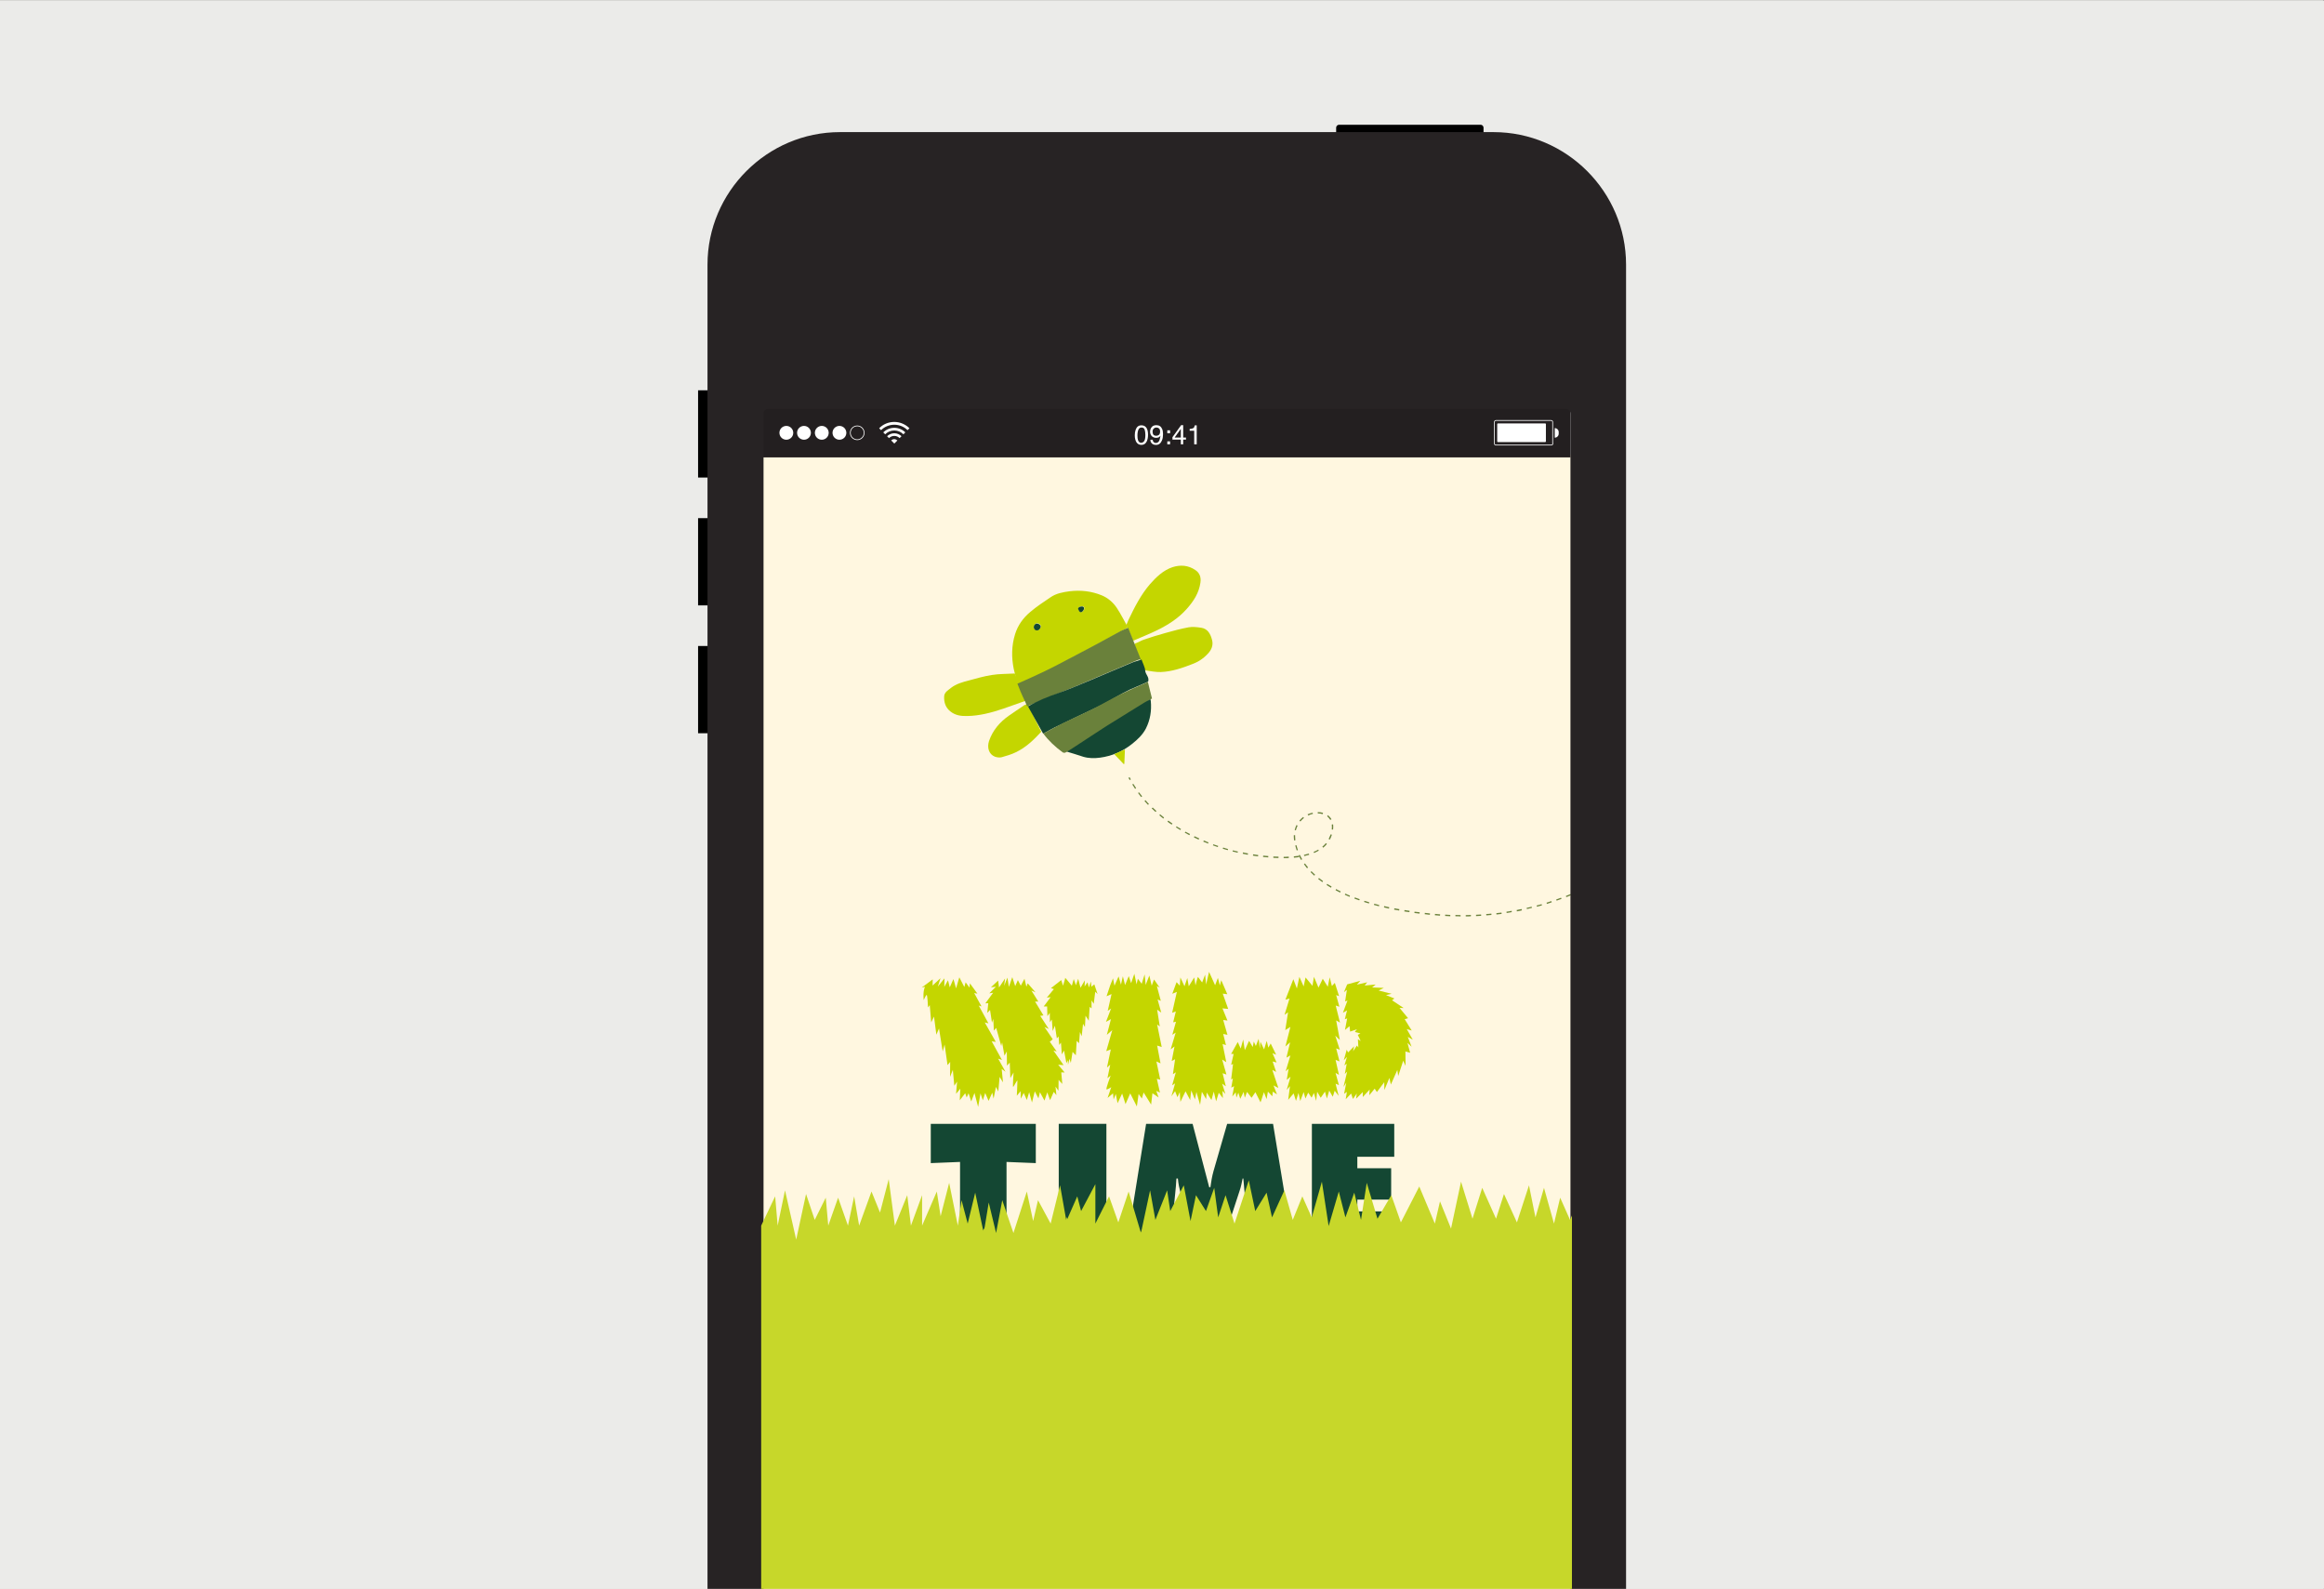 <?xml version="1.0" encoding="utf-8"?>
<!-- Generator: Adobe Illustrator 18.1.0, SVG Export Plug-In . SVG Version: 6.00 Build 0)  -->
<svg version="1.1" id="Layer_1" xmlns="http://www.w3.org/2000/svg" xmlns:xlink="http://www.w3.org/1999/xlink" x="0px" y="0px"
	 viewBox="0 0 1580 1080" enable-background="new 0 0 1580 1080" xml:space="preserve">
<rect x="0" y="0" width="1580" height="1080" fill="#333333" stroke="none"/>
<rect x="-0.5" y="0.2" fill="#EBEBE9" width="1580" height="1080"/>
<rect y="0.2" fill="#EBEBE9" width="1580" height="1080"/>
<rect x="516.3" y="309" fill="#FFF7E0" width="554.8" height="771.2"/>
<g>
	<g>
		<path fill-rule="evenodd" clip-rule="evenodd" fill="#C4D600" d="M770.1,435.4c-0.4-1.5-4.3-10.7-4.3-10.7s0.5-1.2,1.4-3.3
			c4.1-8.6,8.4-17.1,14.6-24.3c4.3-4.9,9.1-9.5,15.4-11.6c5.4-1.7,10.7-1.3,15.5,2c3,2,4,5,3.4,8.7c-1,6.9-4.6,12.4-9.1,17.5
			c-5.9,6.7-13.1,11.2-21,15c-4.7,2.3-9.6,4.2-14.4,6.3C771.1,435.4,770.4,435.4,770.1,435.4z"/>
		<path fill-rule="evenodd" clip-rule="evenodd" fill="#C4D600" d="M810.6,451.4c-6.9,2.7-13.9,5.1-21.4,5.4
			c-3.4,0.1-6.9-0.6-10.3-1.1c-0.6-0.1-1.4-1-1.7-1.7c-1.9-4.9-3.6-9.9-5.6-14.8c-0.5-1.3-0.4-1.7,0.9-2.1c1.7-0.6,3.3-1.7,5.1-2.3
			c4.8-1.6,9.7-3.2,14.6-4.5c5.3-1.5,10.5-2.9,15.9-3.9c2.8-0.5,5.8-0.1,8.6,0.3c4.5,0.7,6.3,4.4,7.3,8.2c1,3.6-0.3,6.8-2.8,9.4
			C818.3,447.5,814.7,449.9,810.6,451.4z"/>
		<path fill-rule="evenodd" clip-rule="evenodd" fill="#C4D600" d="M698,476.1c-5.4,1.9-10.6,3.8-15.9,5.6c-8,2.7-16.2,4.9-24.7,5
			c-3.9,0.1-7.8-0.4-11.1-3c-3.4-2.6-4.6-6.2-4.4-10.3c0.1-2.9,2.7-4.2,4.6-5.8c3.6-2.8,8-4,12.3-5.1c5.2-1.4,10.3-2.9,15.6-3.7
			c4.7-0.8,10.7-0.7,15.5-1c2.1,5,5.6,12.1,7.5,17C697.8,475.4,697.9,475.9,698,476.1z"/>
		<path fill-rule="evenodd" clip-rule="evenodd" fill="#C4D600" d="M698.7,478.5c3.2,6.5,6.2,12.8,9.2,18.9
			c-5,5.4-10.3,10.6-17.2,13.9c-3.1,1.5-6.4,2.5-9.7,3.4c-1.5,0.4-3.3,0.1-4.7-0.4c-3.9-1.6-5.4-6-3.9-10.6
			c2.5-7.3,7.3-12.9,13.6-17.3c3.4-2.3,6.8-4.7,10.3-7C697,478.9,698,478.8,698.7,478.5z"/>
		<path fill-rule="evenodd" clip-rule="evenodd" fill="#C4D600" d="M766.9,426.5c-7.4,4.1-14.5,8.1-21.7,12
			c-4.9,2.7-9.9,5.2-14.9,7.8c-6.8,3.6-13.5,7.4-20.4,10.8c-5.8,2.8-11.8,5.3-18.1,8c-0.9-3.8-1.9-7.1-2.6-10.4
			c-1.6-7.9-1.5-15.8,0.9-23.6c1.9-6.1,5.5-11.1,10.3-15.1c4.3-3.7,9.1-6.8,13.8-10c3.9-2.7,8.5-3.5,13-4.1
			c7.5-0.9,14.9-0.1,21.9,2.8c4.1,1.7,7.6,4.7,10.1,8.4c2.8,4.2,5.1,8.9,7.6,13.3C766.9,426.3,766.9,426.5,766.9,426.5z M703.1,427
			c0.6,1.3,1.7,1.7,3,1.1c1-0.4,1.8-2.1,1.4-3c-0.5-1.1-2-1.7-3.1-1.3C703.3,424.4,702.6,425.9,703.1,427z M733.5,414.6
			c0.4,1.3,1.4,1.8,2.4,1.1c0.7-0.5,1.5-1.8,1.3-2.5c-0.3-1.3-1.7-1.2-2.8-0.8C733.5,412.8,732.7,413.4,733.5,414.6z"/>
		<path fill-rule="evenodd" clip-rule="evenodd" fill="#6A813B" d="M696.9,476.8c-1.1-2.2-2.1-4.5-3.1-6.8c-0.7-1.7-1.3-3.4-2.1-5.3
			c3.8-1.7,7.6-3.3,11.2-5c4.8-2.2,9.6-4.5,14.3-6.9c9.5-4.9,19-10,28.5-15c5.3-2.9,10.6-5.8,15.9-8.7c1.7-0.9,3.5-1.6,5.4-2.4
			c2.9,7.3,5.7,14.2,8.5,21.3c-1.3,0.4-2.5,0.8-3.7,1.3c-8.6,3.7-17.3,7.4-25.9,11c-7.2,3-14.3,6.2-21.6,9.1
			c-3.7,1.5-25.4,10.2-25.9,10.8C698.2,480.1,697.4,477.8,696.9,476.8z"/>
		<path fill-rule="evenodd" clip-rule="evenodd" fill="#144733" d="M709.2,498.7c-3.6-6.4-7-12.5-10.3-18.5c6.7-4,13.7-6.7,20.9-9.2
			c7.5-2.6,14.8-5.9,22.2-8.9c9.1-3.8,18.2-7.8,27.4-11.6c2.1-0.9,4.4-1.4,6.7-2.2c0.9,2.7,2.3,5.1,2.5,7.6c0.2,2.7,2.9,4.2,2,7.4
			c-2.5,1.1-5.4,2.5-8.4,3.7c-5.9,2.3-11.3,5.5-16.7,8.7c-4.6,2.7-9.5,4.9-14.3,7.2c-7.1,3.4-14.2,6.7-21.3,10.2
			C716.3,494.7,713,496.6,709.2,498.7z"/>
		<path fill-rule="evenodd" clip-rule="evenodd" fill="#144733" d="M724.3,510.6c6.7-4.6,12.8-9.1,19.2-13.3
			c6-3.9,12.2-7.4,18.3-11.1c4.7-2.8,9.2-5.9,13.9-8.6c1.4-0.9,2.8-2.4,4.9-1.6c0.2,0.1,0.8-0.9,1.4-1.5c0.1,0.7,0.3,1.4,0.4,2.1
			c0.6,6.5-0.4,12.7-3.3,18.5c-2.2,4.3-5.7,7.6-9.5,10.6c-6.4,5.1-13.6,8.2-21.7,9.3c-3.8,0.5-7.7,0.5-11.4-0.6
			C732.6,513.1,728.6,511.9,724.3,510.6z"/>
		<path fill-rule="evenodd" clip-rule="evenodd" fill="#C4D600" d="M764.8,509.4c-0.2,3.4-0.3,6.6-0.4,9.8c-0.1,0.1-0.3,0.1-0.4,0.2
			c-2.1-2.2-4.2-4.4-6.5-6.8C759.9,511.6,762.2,510.5,764.8,509.4z"/>
		<path fill-rule="evenodd" clip-rule="evenodd" fill="#144733" d="M703,427.1c-0.5-1.2,0.1-2.6,1.3-3.1c1-0.4,2.5,0.2,3.1,1.3
			c0.4,0.9-0.4,2.5-1.4,3C704.6,428.8,703.5,428.4,703,427.1z"/>
		<path fill-rule="evenodd" clip-rule="evenodd" fill="#144733" d="M733.3,414.6c-0.8-1.1,0-1.8,0.9-2.1c1.1-0.4,2.5-0.5,2.8,0.8
			c0.2,0.7-0.6,2-1.3,2.5C734.7,416.5,733.7,416,733.3,414.6z"/>
		<path fill-rule="evenodd" clip-rule="evenodd" fill="#6A813B" d="M780.4,463.5c0.9,3.8,1.9,7.5,2.8,11.3c-1.7,0.9-3.5,1.7-5.1,2.7
			c-3.8,2.3-7.5,4.6-11.3,7c-4.9,3-9.8,6-14.7,9.1c-7,4.5-13.9,9.1-20.8,13.6c-2.3,1.5-4.6,3-6.9,4.3c-0.5,0.3-1.4,0.2-1.9-0.1
			c-5.1-3.7-9.7-8-13.2-12.8c4.4-2.3,8.8-4.8,13.2-7c7-3.4,14.2-6.6,21.2-10.1c6.2-3.1,12.2-6.7,18.4-9.7c5.3-2.6,10.7-4.9,16.1-7.3
			C778.8,464.2,779.4,463.9,780.4,463.5z"/>
		<g>
			<path fill="#6A813B" d="M768,530.2c-0.3-0.5-0.6-1-0.8-1.5l0.8-0.4c0.3,0.5,0.5,1,0.8,1.5L768,530.2z"/>
		</g>
		<path fill="#6A813B" d="M904.4,557.3l0.8-0.4c-0.6-1.1-1.4-2-2.4-2.8l-0.5,0.7C903.1,555.5,903.8,556.4,904.4,557.3z"/>
		<path fill="#6A813B" d="M892.6,553.2l-0.2-0.8c-1.2,0.3-2.3,0.6-3.4,1.1l0.4,0.8C890.4,553.8,891.5,553.4,892.6,553.2z"/>
		<path fill="#6A813B" d="M896.6,578.2l-0.4-0.7c-0.9,0.6-2,1.1-3.1,1.5l0.3,0.8C894.5,579.3,895.6,578.8,896.6,578.2z"/>
		<path fill="#6A813B" d="M899.5,552.5c-1.1-0.3-2.3-0.5-3.6-0.5l0,0.9c1.2,0,2.3,0.2,3.3,0.5L899.5,552.5z"/>
		<path fill="#6A813B" d="M858.7,582.5c1.2,0.1,2.3,0.2,3.5,0.3l0.1-0.9c-1.2-0.1-2.3-0.2-3.5-0.3L858.7,582.5z"/>
		<path fill="#6A813B" d="M874.1,582.4c-0.5,0-0.9,0-1.4,0l0,0.9c0.5,0,1,0,1.4,0c0.7,0,1.4,0,2.1-0.1l0-0.9
			C875.5,582.3,874.8,582.3,874.1,582.4z"/>
		<path fill="#6A813B" d="M865.7,583.1c1.2,0.1,2.3,0.1,3.5,0.1l0-0.9c-1.2,0-2.3-0.1-3.5-0.1L865.7,583.1z"/>
		<path fill="#6A813B" d="M882.9,581.4c0.5,1,1,2.1,1.6,3.1l0.8-0.4c-0.6-1-1.1-2-1.6-3L882.9,581.4z"/>
		<path fill="#6A813B" d="M851.8,581.6c1.2,0.2,2.3,0.3,3.5,0.5l0.1-0.9c-1.1-0.2-2.3-0.3-3.4-0.5L851.8,581.6z"/>
		<path fill="#6A813B" d="M886.5,587.4c0.7,0.9,1.4,1.9,2.1,2.8l0.7-0.6c-0.7-0.9-1.5-1.8-2.1-2.7L886.5,587.4z"/>
		<path fill="#6A813B" d="M879.6,582.1l0.1,0.9c1.2-0.1,2.4-0.2,3.5-0.4l-0.1-0.9C882,581.8,880.8,582,879.6,582.1z"/>
		<path fill="#6A813B" d="M880.7,571.1c-0.1-0.9-0.2-1.8-0.2-2.7c0-0.3,0-0.5,0-0.7l-0.9,0c0,0.3,0,0.5,0,0.8c0,0.9,0.1,1.8,0.2,2.8
			L880.7,571.1z"/>
		<path fill="#6A813B" d="M882.2,561.2l-0.8-0.4c-0.5,1.1-0.9,2.2-1.2,3.4l0.8,0.2C881.3,563.3,881.7,562.2,882.2,561.2z"/>
		<path fill="#6A813B" d="M880.6,574.7c0.3,1.1,0.6,2.3,1,3.4l0.8-0.3c-0.4-1.1-0.7-2.2-1-3.3L880.6,574.7z"/>
		<path fill="#6A813B" d="M886.5,556l-0.5-0.7c-1,0.7-1.8,1.6-2.6,2.5l0.7,0.6C884.8,557.5,885.6,556.7,886.5,556z"/>
		<path fill="#6A813B" d="M844.9,580.3c1.1,0.2,2.3,0.5,3.4,0.7l0.2-0.9c-1.1-0.2-2.3-0.4-3.4-0.7L844.9,580.3z"/>
		<path fill="#6A813B" d="M793.7,558.5c0.9,0.7,1.9,1.4,2.9,2l0.5-0.7c-1-0.7-1.9-1.3-2.8-2L793.7,558.5z"/>
		<path fill="#6A813B" d="M788.2,554.2c0.9,0.7,1.8,1.5,2.7,2.2l0.5-0.7c-0.9-0.7-1.8-1.4-2.7-2.2L788.2,554.2z"/>
		<path fill="#6A813B" d="M778.1,544.5c0.8,0.9,1.6,1.7,2.4,2.6l0.6-0.6c-0.8-0.8-1.6-1.7-2.3-2.6L778.1,544.5z"/>
		<path fill="#6A813B" d="M783,549.5c0.8,0.8,1.7,1.6,2.6,2.4l0.6-0.6c-0.9-0.8-1.7-1.6-2.5-2.4L783,549.5z"/>
		<path fill="#6A813B" d="M773.7,539c0.7,0.9,1.4,1.9,2.1,2.8l0.7-0.5c-0.7-0.9-1.4-1.8-2.1-2.7L773.7,539z"/>
		<path fill="#6A813B" d="M1083.9,600.9c0.4-0.2,0.8-0.5,1.3-0.7v-1c-0.6,0.3-1.1,0.6-1.7,0.9L1083.9,600.9z"/>
		<path fill="#6A813B" d="M886.5,581.1l0.2,0.8c1.2-0.3,2.3-0.6,3.4-0.9l-0.3-0.8C888.8,580.5,887.6,580.8,886.5,581.1z"/>
		<path fill="#6A813B" d="M799.5,562.4c1,0.6,2,1.2,3,1.8l0.4-0.7c-1-0.6-2-1.2-3-1.8L799.5,562.4z"/>
		<path fill="#6A813B" d="M818.1,572.1c1.1,0.5,2.2,0.9,3.2,1.3l0.3-0.8c-1.1-0.4-2.2-0.9-3.2-1.3L818.1,572.1z"/>
		<path fill="#6A813B" d="M824.6,574.6c1.1,0.4,2.2,0.8,3.3,1.2l0.3-0.8c-1.1-0.4-2.2-0.8-3.3-1.1L824.6,574.6z"/>
		<path fill="#6A813B" d="M831.3,576.9c1.1,0.3,2.2,0.7,3.4,1l0.2-0.8c-1.1-0.3-2.2-0.6-3.3-1L831.3,576.9z"/>
		<path fill="#6A813B" d="M838,578.8c1.1,0.3,2.3,0.6,3.4,0.8l0.2-0.8c-1.1-0.3-2.3-0.5-3.4-0.8L838,578.8z"/>
		<path fill="#6A813B" d="M811.7,569.2c1,0.5,2.1,1,3.2,1.5l0.4-0.8c-1.1-0.5-2.1-1-3.2-1.5L811.7,569.2z"/>
		<path fill="#6A813B" d="M805.5,566c1,0.6,2,1.1,3.1,1.7l0.4-0.8c-1-0.5-2.1-1.1-3.1-1.6L805.5,566z"/>
		<path fill="#6A813B" d="M769.8,533.2c0.6,1,1.2,2,1.9,3l0.7-0.5c-0.6-1-1.3-1.9-1.9-2.9L769.8,533.2z"/>
		<path fill="#6A813B" d="M1003.5,621.8l0,0.9c1.2-0.1,2.3-0.1,3.5-0.2l-0.1-0.9C1005.8,621.7,1004.6,621.7,1003.5,621.8z"/>
		<path fill="#6A813B" d="M1031.1,618.6l0.2,0.9c1.1-0.2,2.3-0.4,3.4-0.7l-0.2-0.9C1033.4,618.1,1032.2,618.3,1031.1,618.6z"/>
		<path fill="#6A813B" d="M1010.4,621.3l0.1,0.9c1.2-0.1,2.3-0.2,3.5-0.3l-0.1-0.9C1012.7,621.1,1011.6,621.3,1010.4,621.3z"/>
		<path fill="#6A813B" d="M1024.2,619.7l0.1,0.9c1.2-0.2,2.3-0.4,3.5-0.6l-0.1-0.9C1026.5,619.4,1025.4,619.6,1024.2,619.7z"/>
		<path fill="#6A813B" d="M1017.3,620.7l0.1,0.9c1.2-0.1,2.3-0.3,3.5-0.4l-0.1-0.9C1019.6,620.4,1018.5,620.5,1017.3,620.7z"/>
		<path fill="#6A813B" d="M996.9,622l-0.4,0l0,0.9l0.4,0c1,0,2.1,0,3.1-0.1l0-0.9C998.9,622,997.9,622,996.9,622z"/>
		<path fill="#6A813B" d="M982.5,622.6c1.2,0.1,2.4,0.1,3.5,0.2l0-0.9c-1.1,0-2.3-0.1-3.5-0.2L982.5,622.6z"/>
		<path fill="#6A813B" d="M975.5,622.1c1.2,0.1,2.3,0.2,3.5,0.3l0.1-0.9c-1.1-0.1-2.3-0.2-3.5-0.3L975.5,622.1z"/>
		<path fill="#6A813B" d="M989.5,622.8c1.2,0,2.4,0,3.5,0.1l0-0.9c-1.1,0-2.3,0-3.5-0.1L989.5,622.8z"/>
		<path fill="#6A813B" d="M1071,606.3l0.4,0.8c1.1-0.5,2.1-1,3.2-1.4l-0.4-0.8C1073.1,605.4,1072.1,605.8,1071,606.3z"/>
		<path fill="#6A813B" d="M1064.6,609l0.3,0.8c1.1-0.4,2.2-0.9,3.2-1.3l-0.3-0.8C1066.7,608.1,1065.6,608.6,1064.6,609z"/>
		<path fill="#6A813B" d="M1077.3,603.4l0.4,0.8c1-0.5,2.1-1,3.1-1.6l-0.4-0.8C1079.4,602.3,1078.4,602.9,1077.3,603.4z"/>
		<path fill="#6A813B" d="M1058,611.4l0.3,0.8c1.1-0.4,2.2-0.8,3.3-1.2l-0.3-0.8C1060.2,610.6,1059.1,611,1058,611.4z"/>
		<path fill="#6A813B" d="M1044.7,615.5l0.2,0.8c1.1-0.3,2.3-0.6,3.4-0.9l-0.2-0.8C1046.9,614.9,1045.8,615.2,1044.7,615.5z"/>
		<path fill="#6A813B" d="M1037.9,617.1l0.2,0.8c1.1-0.3,2.3-0.5,3.4-0.8l-0.2-0.8C1040.2,616.6,1039.1,616.9,1037.9,617.1z"/>
		<path fill="#6A813B" d="M1051.4,613.6l0.3,0.8c1.1-0.3,2.2-0.7,3.3-1.1l-0.3-0.8C1053.6,612.9,1052.5,613.2,1051.4,613.6z"/>
		<path fill="#6A813B" d="M927.4,613.1c1.1,0.4,2.2,0.7,3.3,1l0.2-0.8c-1.1-0.3-2.2-0.7-3.3-1L927.4,613.1z"/>
		<path fill="#6A813B" d="M968.6,621.4c1.2,0.1,2.3,0.2,3.5,0.4l0.1-0.9c-1.1-0.1-2.3-0.2-3.5-0.4L968.6,621.4z"/>
		<path fill="#6A813B" d="M903.3,570.3l0.8,0.4c0.6-1,1-2.1,1.4-3.3l-0.8-0.3C904.2,568.3,903.8,569.3,903.3,570.3z"/>
		<path fill="#6A813B" d="M908,605.1c1,0.5,2.1,1.1,3.1,1.6l0.4-0.8c-1.1-0.5-2.1-1-3.1-1.6L908,605.1z"/>
		<path fill="#6A813B" d="M896.2,597.5c0.9,0.7,1.8,1.4,2.8,2.1l0.5-0.7c-1-0.7-1.9-1.4-2.8-2.1L896.2,597.5z"/>
		<path fill="#6A813B" d="M914.3,608.2c1.1,0.5,2.1,0.9,3.2,1.4l0.3-0.8c-1.1-0.4-2.1-0.9-3.2-1.4L914.3,608.2z"/>
		<path fill="#6A813B" d="M901.4,573.1c-0.7,0.9-1.5,1.7-2.4,2.4l0.6,0.7c0.9-0.8,1.8-1.6,2.5-2.5L901.4,573.1z"/>
		<path fill="#6A813B" d="M901.9,601.6c1,0.6,2,1.2,3,1.8l0.4-0.8c-1-0.6-2-1.2-3-1.8L901.9,601.6z"/>
		<path fill="#6A813B" d="M905.4,560.5c0.1,0.5,0.1,1,0.1,1.5c0,0.6,0,1.2-0.1,1.8l0.9,0.1c0.1-0.7,0.1-1.3,0.1-2
			c0-0.6,0-1.1-0.1-1.6L905.4,560.5z"/>
		<path fill="#6A813B" d="M947.8,618.3c1.1,0.2,2.3,0.4,3.4,0.6l0.2-0.9c-1.1-0.2-2.3-0.4-3.4-0.6L947.8,618.3z"/>
		<path fill="#6A813B" d="M954.7,619.5c1.2,0.2,2.3,0.4,3.5,0.5l0.1-0.9c-1.1-0.2-2.3-0.4-3.4-0.5L954.7,619.5z"/>
		<path fill="#6A813B" d="M961.6,620.6c1.2,0.2,2.3,0.3,3.5,0.4l0.1-0.9c-1.1-0.1-2.3-0.3-3.5-0.4L961.6,620.6z"/>
		<path fill="#6A813B" d="M934.1,615.1c1.1,0.3,2.3,0.6,3.4,0.9l0.2-0.8c-1.1-0.3-2.3-0.6-3.4-0.9L934.1,615.1z"/>
		<path fill="#6A813B" d="M891,592.8c0.8,0.8,1.7,1.6,2.5,2.4l0.6-0.6c-0.9-0.8-1.7-1.6-2.5-2.4L891,592.8z"/>
		<path fill="#6A813B" d="M920.8,610.8c1.1,0.4,2.2,0.8,3.3,1.2l0.3-0.8c-1.1-0.4-2.2-0.8-3.3-1.2L920.8,610.8z"/>
		<path fill="#6A813B" d="M940.9,616.8c1.1,0.3,2.3,0.5,3.4,0.8l0.2-0.9c-1.1-0.2-2.3-0.5-3.4-0.8L940.9,616.8z"/>
		<g>
			<g>
				<path fill="#C4D600" d="M628.9,670.7c0,0-1.6,2.6-0.9,9.1c0,0,1.5-3.5,2-3.5c0.6,0,0.9,8.5,0.9,8.5l1.2-1.6l1,11.7l1.9-3.9
					l1.6,12.3l1.8-4.2l2.5,15.6l1.3-4.7l2,14l1.8-2.2l-0.1,10.2l1.9-4.8l1,10.8l1.9-2.8l-0.7,8.3l2.9-3.5l-0.4,7.9l3.7-4.8l1,2.9
					l1.3-2.9l1.8,5.6l2.2-5.8l2.5,9.5l1.6-9.2l1.6,4.7l1.6-5l2.3,5.4l2.5-5.6l0.9,4.1l1.6-8l1.6,3.1l0.9-9.9l2.3,3.7l-0.9-9.1
					l2.6,1.9l-5-8.9l2.6,0.9l-7-12.7l2.8,0.4l-7.5-13.2l2.5,0.6l-6.6-12.1l1.9,0.6l-5-9.1l2.2,0.4l-5.1-7l-0.3,2.9l-2.6-3.6
					l-0.9,3.2l-3.4-6.6l-2.2,7.5l-1.8-6.3l-2.5,5.6l-1.2-4.8l-2.5,4.5l0.1-5.8l-4.5,5.6l1.8-5.7l-5.4,5l0.1-4.2l-7.5,5.6
					L628.9,670.7z"/>
			</g>
			<g>
				<path fill="#C4D600" d="M673.7,671.1l3.4-0.4l-4.5,4.5l2.6-0.4l-5.3,7.2l2-0.1l-0.7,6.6l1.9-2l1.3,8.6l0.9-2.5l0.4,7.9l1.6-1.8
					l3.4,12.3l0.6-2.5l1.6,9.1l1.6-2.9l0.1,9.6l1.9-2l0.4,10.5l2.2-3.8c0,0-0.7,9.8-0.3,9.8c0.4,0,2.8-5.1,2.9-4.2
					c0.1,0.9-0.4,10.2-0.4,10.2l2.6-3.1l0.1,5.1l2-3.9l2.1,4.8l1.6-5.3l1.9,7l1.9-7.6l2.5,4.8l1-4.2l3.1,5.7l1.9-5.6l1.9,5.3
					l2.5-5.6l1.8,2.2l-0.6-5.8l2,2.8l0.1-7.4l2.5,2.8l-0.7-7.9l2.3,0.1l-4.4-5.3l3.7,0.3l-6.9-9.9l2.2,0.6l-4.7-6.6l2-1.7l-5.6-8.3
					l2.9,1.3l-5.8-8.9l2.2-0.3l-5.7-9.4h2.2l-4.7-7.5l2.8,1.2l-5.3-6.1l-0.9,2.3l-1.3-5.4l-2.5,4.7l-2-3.8l-1.8,4.1l-2-6.1l-2.3,6.6
					l-1-6.3l-2.2,5.6l0.6-5l-4.1,6.1l-0.6-4.7L673.7,671.1z"/>
			</g>
			<g>
				<path fill="#C4D600" d="M714.5,671.7l2,0.6l-4.8,5.8l2.6-0.3l-4.7,6.3h2.3l0.2,6.6l1.6-2.2l0.1,6.4c0,0,1.3-2.2,1.3-1.8
					c0,0.4,0.6,7.7,0.6,7.7l1.5-3.6l1.3,8.6l1.2-1.3l0.4,5.8l1.2-1.6l0.6,8l1.5-2.6l1.6,8.5l1-2l0.1,3.2l1-4.1l0.9,2.8l1.2-7.5
					l2.2,2.3l0.6-9.8l1.6,1.6l0.6-7.6l1.2,2.9l0.9-8.5l1.3,2.2l0.4-7.7l2.2,3.4l0.6-9.4l1.3,1V680l1.5,2.3l1-8.2l1.6,1.6l-2.2-6.6
					l-2,1.6c0,0-0.3-3.8-0.4-3.4c-0.1,0.4-1.3,3.9-1.3,3.9l-0.9-3.5l-2,2.8l0.1-4.1l-2.9,5l-1.6-6.1l-1.5,4.4l-1.5-4.2l-1.3,4.5
					c0,0-4.7-5.7-4.5-5.3c0.1,0.4-1.5,5.3-1.5,5.3l-1.2-3.8L714.5,671.7z"/>
			</g>
			<g>
				<path fill="#C4D600" d="M799.9,667.6l-2.9,7.9l3.1-1.3l-3.2,14.2l2.5-0.9l-1.8,7.4l1.9-0.4l-2.5,8.9l2.3-1.5l-3.4,11.4l2.6-2
					l-1.9,9.9l2.3-1.2l-1.5,10.2l2-1.3l-2.5,8.8l2-1.3l-2.5,8.8l2.5-3.5l1.6,4.1l1.6-3.5l0.4,6.7l3.5-7.2c0,0,3.4,6.4,3.2,6
					c-0.1-0.4,0.7-6.6,0.7-6.6l2.5,6.1l1-5.1l2.5,8.8l1.2-8.9l2.9,5l0.4-4.5l3.2,5.1l1.6-5.7l1.6,6.6l1.8-5.8l2.8,3.6l-0.3-4.9
					l2,2.1l-2.2-7l2.5,1.8l-2.2-8.9l2.6,0.9l-2.9-10.2l2.8,1.8l-2.5-12.3l2.3,0.7l-1.9-7.6l2.9,0.6l-2.9-10.1l2.9,0.4l-3.4-8.3
					l3.9,0.4l-3.7-10.4l3.1,0.4l-4.1-9.5l-1,3.5l-1.3-5.1l-1.9,5l-4.1-9.1l-2,8.6l-0.7-6.7l-2,5.3l-2.9-3.8c0,0-1.6,5.3-1.6,5.7
					c0,0.4-0.9-5.3-0.9-5.3l-3.7,6l-1-5.6l-1.9,5.6l-2.8-6l-0.4,5.6L799.9,667.6z"/>
			</g>
			<g>
				<polygon fill="#C4D600" points="837,716.4 838.7,716.4 837,723.8 838.3,723.2 837,733.8 838.2,733 837.1,739.3 839,738.3 
					837.8,745.3 840.1,742.5 840.6,746.1 841.9,742.7 843.2,746.9 845.5,742.2 846.3,746.2 847.8,742.2 850.9,746.2 853.5,742.4 
					857,749.3 859.3,742.4 861.1,747.1 862,742 865,745.2 865.3,742 868.2,743.9 865.8,737.8 869.1,739.5 865,727.3 867.6,728.6 
					865.2,721.5 867.9,722.2 865.1,715.9 867.6,716.9 863.9,709.3 862.3,712.1 861.2,707.5 859.4,713.3 856.9,708.1 856.5,712.7 
					855.7,706.1 853.8,711 852.4,708 851.7,711.7 849.2,707.5 846.3,713.8 845.2,706.6 843.5,712.7 841.5,708.3 				"/>
			</g>
			<g>
				<polygon fill="#C4D600" points="873.9,679.5 876.7,678.7 873.3,689.8 875.7,688.1 873.8,700.2 877.3,698 873.9,711.3 
					877.1,708.5 874.6,718.9 877.3,717.4 874.1,728.1 876.1,726.4 874.8,734 877.4,731.9 874.8,740.8 877,738.3 875.8,747.6 
					879.5,743.2 881.1,748.3 882.8,742.9 884,748.4 886.3,742.3 887.5,746.7 889.4,742.7 891.7,746.1 893.3,742.9 894.8,748.3 
					895.5,742.1 897.9,746.2 900.8,742 902.1,746.7 903.7,741.3 906.1,745.5 907.4,741.4 910.1,744.9 908,736.6 910.3,737.6 
					908,729.3 910.3,730.6 908,720.4 910.7,721.5 908.4,712.6 910.9,713.6 907.8,704 910.9,706.9 908.4,693.6 911,695.1 
					908.1,683.5 910.6,684.3 908.4,676.4 910.4,677.1 907.5,668.1 905.5,670.2 904,664.3 902.7,670.7 899.3,665.3 896.4,671.3 
					893.3,664 892.3,670.1 887.6,664.4 886.3,670.5 883.4,664 881.7,671.9 879.3,665.6 				"/>
			</g>
			<g>
				<path fill="#C4D600" d="M915.9,669.1l-2.2,5.3l2-1.6l-1.2,7.9l1.6-0.6l-3.1,8.3l2.8-1.6l-1.5,6l1.6-0.6l-1.5,7.9l3.1-2.6
					l0.4,3.7l4.7-1.6c0,0-1.8,1.9-1.3,1.9c0.4,0,3.6,1,3.6,1l-1.8,0.9l2,4.2l-1.9-1.2l0.3,5.6l-1-1.3l-2.6,3.9l0.7-3.4l-4.1,4.2
					l-0.9-1.9l-2,7.2l2.2-2.3l-1.8,5.8l1.6-1.2l-1.3,7l1.6-1.6l-2.5,10.4l1.9-2.9l-1.5,7.6l1.9-1.3l-0.8,5l3.7-3.9l1.2,3.7l2.6-3.7
					l-0.4,3.5l4.5-4.5v3.4l4.7-5.1l-0.3,3.9l3.7-4.5l1.5,2.3l5-6.7l0.1,5.3l3.4-8.2l1,4.5l4.4-9.9l0.6,4.1l3.4-10.4l1.6,3.5
					l-0.1-9.8l3.2,0.9l-1.8-6.7l2.8,2.6l-2.6-6.7l3.4,1.9l-4.1-7.2l3.4,1l-4.8-7.7l2.3-0.7l-5.8-7l2.8,0.1l-7.9-5.3l1.6-1.2
					l-5.7-2.3l3.8-0.9l-8.8-2.2l3.5-1.8l-8-0.3l2.5-2l-7.5,0.7l1.7-2.2l-7,1.6l2.3-2.6L915.9,669.1z"/>
			</g>
			<path fill="#144733" d="M632.8,763.9h71.4v26.7l-19.9-0.8V846h-31.6v-56.2l-19.9,0.8V763.9z"/>
			<path fill="#144733" d="M719.8,763.9h32.4V846h-32.4V763.9z"/>
			<path fill="#144733" d="M779.2,763.9h31.6l11.3,43.1h0.8c0.5-3.6,1.1-7.4,2.1-10.9l9.3-32.2h31.2l13.5,82.1h-29.7l-4-44.9h-0.5
				c-0.5,2.7-1.1,5.6-2,8.2L830.8,846h-17.4l-10.7-34.7c-0.9-3.5-1.6-6.7-1.9-10.2h-1c-0.2,3.3-0.4,6.6-0.8,9.9l-3.5,35H766
				L779.2,763.9z"/>
			<path fill="#144733" d="M891.9,763.9h56v22.4h-25.1v7.8h23v21.3h-23v8h26V846h-56.9V763.9z"/>
			<g>
				<path fill="#C4D600" d="M754.8,669.7l-2.5,7.5l3.4-1.5l-2.6,11.4l2.3-1.6l-3.5,9.1l3.4-1.9l-2.8,10.7l3.7-3.2l-4.1,14.3l3.1-1.2
					l-2.6,12.3l2.2-1.9l-1.9,9.2l2.2-1.8c0,0-3.5,9.2-2.8,9.4c0.7,0.1,3.2-1.5,3.2-1.5l-2.5,7.3l3.7-3.1l0.4,4.1l1.5-3.7l1.2,6.3
					l3.1-6.6l2.3,7.2l3.2-7.3l4.5,8.9l1.2-8.5l2.2,3.1l1.2-4.1l5.1,8.2l0.9-7.7l4.2,2.9l-1.6-4.5l2.5,1.2l-2.1-9.4l2.3,0.6
					l-2.6-12.4l2.8,1.3l-2.3-12.1l3.1,1l-3.1-15.3l1.8,1.3l-1.8-11.4l2.8,2l-2.5-8.9l2.2,0.9l-2.7-10.1l2,1.2l-3.9-5.6l-1.6,4.2
					l-1.6-6.9l-2.5,6.4l-0.7-7.2l-2,6.4l-2.6-3.4l-0.9,3.8l-1.5-7.2l-2.2,6.4l-1.6-4.8l-2.5,6.1l-1.5-6l-1.3,5.7l-1.6-5.6l-2.8,6.3
					l-1-5L754.8,669.7z"/>
			</g>
			<g>
				<polygon fill="#C7D72A" points="685.2,850 678.3,837 674.9,845.5 670.4,833.3 664.4,841.8 663.5,834.8 658.2,846.5 658.2,832.3 
					653.8,844.8 649.5,834.8 649.5,848.8 666.1,854.5 665.8,852 				"/>
				<polygon fill="#C7D72A" points="707.4,848.1 712.1,836.9 712.1,844.5 719.8,833.3 721.4,842.8 725.3,827.2 730.2,844.8 
					732.6,835.7 736.4,844.8 742.4,833.4 750.4,856.5 707.4,853.9 				"/>
				<g>
					<polygon fill="#C7D72A" points="790.2,833.3 783.4,844.8 781.7,835.7 777.6,842.5 776.6,835.7 771.6,846.8 771.6,835.7 
						766.3,846.8 762.3,838.3 759.8,846.8 760.1,853.9 779.4,853.9 779.3,853.5 795.7,852.2 					"/>
					<polygon fill="#C7D72A" points="830.8,850 825.3,830.3 818.8,844.5 817.2,830.3 811.1,841.9 809.2,835.7 803.5,850 
						818.8,853.9 818.2,851.8 828.2,856.5 					"/>
				</g>
				<polygon fill="#C7D72A" points="863.8,857.9 879.1,857.9 869,836.5 865.8,844.9 862.1,835.1 860.2,846 853.4,833.3 848.1,844.9 
					845.3,835.7 838.1,848.1 846.2,853.9 864.6,854.2 862.2,849.7 865.9,848.7 				"/>
				<path fill="#C7D72A" d="M955.8,856.5l-2-19.6l-4.8,9.1l-1.7-6.5l-2,10.4l-2.3-12.9l-2.5,6.1c-1.1-3.8-2.1-7.3-2.1-7.3l-2.4,10.1
					l-7.9-15.5l-3,13.5l-4.7-10.5l-4.2,11.3l-2.2-7.5l-5.8,9.7l-0.9-8.5l-4.5,8.6l-4-23.1l-5.1,23.1l-8.5-13.4v13.4v7.1l24.4,4
					l-0.7-6.2l20.6-2.7l-1.3,4.9c0,0,4,0.3,7.9,0.2l-0.5,0.9L955.8,856.5z"/>
			</g>
		</g>
		<g>
			<g>
				<rect x="474.6" y="265.3" width="14.7" height="59.3"/>
				<g>
					<path d="M910.4,99.5c-1.1,0-2-0.9-2-2V86.8c0-1.1,0.9-2,2-2h96.2c1.1,0,2,0.9,2,2v10.7c0,1.1-0.9,2-2,2H910.4z"/>
				</g>
				<rect x="474.6" y="352.2" width="14.7" height="59.3"/>
				<rect x="474.6" y="439.1" width="14.7" height="59.3"/>
				<rect x="518" y="269.4" fill="#231F20" width="549.7" height="41.5"/>
				<g>
					<circle fill="#FFFFFF" cx="534.6" cy="294.2" r="4.7"/>
				</g>
				<g>
					<circle fill="#FFFFFF" cx="546.6" cy="294.2" r="4.7"/>
				</g>
				<g>
					<circle fill="#FFFFFF" cx="558.7" cy="294.2" r="4.7"/>
				</g>
				<g>
					<circle fill="#FFFFFF" cx="570.7" cy="294.2" r="4.7"/>
				</g>
				<g>
					<circle fill="none" stroke="#FFFFFF" stroke-width="0.5" stroke-miterlimit="10" cx="582.8" cy="294.2" r="4.7"/>
				</g>
				<g>
					<g>
						<path fill="#FFFFFF" d="M601.8,295.2c1.6-1.6,3.8-2.6,6.2-2.6c2.4,0,4.6,1,6.2,2.6l1.3-1.3c-1.9-1.9-4.6-3.1-7.5-3.1
							c-2.9,0-5.6,1.2-7.5,3.1L601.8,295.2z"/>
					</g>
					<g>
						<path fill="#FFFFFF" d="M599,292.4c2.3-2.3,5.5-3.7,9-3.7c3.5,0,6.7,1.4,9,3.7l1.3-1.3c-2.6-2.6-6.3-4.3-10.3-4.3
							c-4,0-7.7,1.6-10.3,4.3L599,292.4z"/>
					</g>
					<g>
						<path fill="#FFFFFF" d="M604.4,297.8c0.9-0.9,2.2-1.5,3.6-1.5c1.4,0,2.7,0.6,3.6,1.5l1.3-1.3c-1.3-1.2-3-2-4.9-2
							s-3.6,0.8-4.9,2L604.4,297.8z"/>
					</g>
					<g>
						<path fill="#FFFFFF" d="M608,301.5l2.1-2.1c-0.6-0.5-1.3-0.9-2.1-0.9c-0.8,0-1.6,0.3-2.1,0.9L608,301.5z"/>
					</g>
				</g>
				<g>
					<path fill="#FFFFFF" d="M779.6,291.1c0.6,1.1,0.9,2.5,0.9,4.4c0,1.8-0.3,3.2-0.8,4.4c-0.8,1.7-2,2.5-3.7,2.5
						c-1.6,0-2.7-0.7-3.5-2c-0.6-1.1-1-2.6-1-4.5c0-1.5,0.2-2.7,0.6-3.8c0.7-2,2-3,3.9-3C777.6,289.1,778.8,289.7,779.6,291.1z
						 M777.9,299.8c0.5-0.7,0.8-2.1,0.8-4.2c0-1.5-0.2-2.7-0.5-3.6c-0.4-1-1.1-1.4-2.1-1.4c-1,0-1.7,0.5-2.1,1.4
						c-0.4,0.9-0.7,2.2-0.7,4c0,1.3,0.1,2.4,0.4,3.2c0.4,1.2,1.2,1.8,2.2,1.8C776.8,300.9,777.4,300.5,777.9,299.8z"/>
					<path fill="#FFFFFF" d="M783.7,298.9c0,0.9,0.4,1.5,1,1.9c0.3,0.2,0.7,0.3,1.1,0.3c0.8,0,1.4-0.3,2-1c0.5-0.6,0.9-2,1.2-4
						c-0.4,0.6-0.8,1-1.3,1.2c-0.5,0.2-1.1,0.3-1.7,0.3c-1.2,0-2.2-0.4-3-1.2c-0.7-0.8-1.1-1.8-1.1-3c0-1.2,0.4-2.2,1.1-3.1
						c0.7-0.9,1.8-1.3,3.2-1.3c1.9,0,3.2,0.9,3.9,2.6c0.4,0.9,0.6,2.1,0.6,3.5c0,1.6-0.2,3-0.7,4.2c-0.8,2-2.1,3.1-4,3.1
						c-1.3,0-2.2-0.3-2.9-1s-1-1.5-1-2.5H783.7z M787.9,295.6c0.5-0.4,0.8-1.2,0.8-2.2c0-1-0.2-1.7-0.7-2.1
						c-0.5-0.5-1.1-0.7-1.8-0.7c-0.8,0-1.4,0.3-1.9,0.8c-0.5,0.5-0.7,1.2-0.7,2.1c0,0.8,0.2,1.5,0.6,2c0.4,0.5,1.1,0.7,2,0.7
						C786.8,296.2,787.4,296,787.9,295.6z"/>
					<path fill="#FFFFFF" d="M793.6,292.5h1.9v2h-1.9V292.5z M793.6,300h1.9v2h-1.9V300z"/>
					<path fill="#FFFFFF" d="M802.8,302v-3.2h-5.7v-1.6l5.9-8.2h1.4v8.4h1.9v1.4h-1.9v3.2H802.8z M802.8,297.4v-5.9l-4.2,5.9H802.8z
						"/>
					<path fill="#FFFFFF" d="M808.8,292.8v-1.2c1.2-0.1,2-0.3,2.5-0.6c0.5-0.3,0.8-0.9,1-1.9h1.3V302h-1.7v-9.2H808.8z"/>
				</g>
				<g>
					<path fill="none" stroke="#FFFFFF" stroke-width="0.5" stroke-miterlimit="10" d="M1055.7,301.5c0,0.6-0.4,1-1,1H1017
						c-0.6,0-1-0.4-1-1v-14.7c0-0.5,0.4-1,1-1h37.6c0.6,0,1,0.5,1,1V301.5z"/>
				</g>
				<g>
					<path fill="#FFFFFF" d="M1051,300c0,0.3-0.2,0.5-0.5,0.5h-32.1c-0.3,0-0.5-0.2-0.5-0.5v-11.7c0-0.3,0.2-0.5,0.5-0.5h32.1
						c0.3,0,0.5,0.2,0.5,0.5V300z"/>
				</g>
				<path fill="#FFFFFF" d="M1057,297.5L1057,297.5c1.5,0,2.7-1.2,2.7-2.7v-1.1c0-1.5-1.2-2.7-2.7-2.7l0,0V297.5z"/>
				<g>
					<circle cx="793.2" cy="157.4" r="14.2"/>
				</g>
				<g>
					<path d="M762.7,196.2h80.1c4.4,0,8,3.6,8,8c0,4.4-3.6,8-8,8h-80.1c-4.4,0-8-3.6-8-8C754.7,199.8,758.3,196.2,762.7,196.2z"/>
				</g>
				<g>
					<circle cx="734.6" cy="204.2" r="8"/>
				</g>
			</g>
		</g>
	</g>
</g>
<path fill="#272324" d="M519.1,1080.2V281c0-1.7,1.4-3,3-3h542.6c1.7,0,3,1.4,3,3v799.2h37.8V179.9c0-49.6-40.6-90.1-90.1-90.1
	H571.1c-49.6,0-90.1,40.6-90.1,90.1v900.3H519.1z"/>
<polygon fill="#C7D72A" points="1068.7,1080.2 1068.7,826.2 1067.4,829.2 1060.7,814.1 1056.5,831.7 1049.7,807.4 1043.9,827.5 
	1039.5,805.7 1031.3,830.9 1022.5,811.6 1017.1,828.4 1007.7,807.4 1001.1,828.4 993.3,803.2 986.5,835.1 979,816.6 975.5,831.7 
	964.9,806.5 952.4,830.9 945.9,812.4 936.5,828.4 929.2,804 925.3,829.2 920.7,810.7 914.7,827.5 910.2,809.9 903.3,833.4 
	898.7,803.2 891.8,827.5 885.4,813.2 878.9,829.2 873.2,809.1 864.8,827.5 861.1,810.7 853.4,823.2 849,802.3 839.3,831.7 
	833.2,812.4 828.2,827.5 825.5,807.4 819.9,823.2 813.1,812.4 809.4,830 804.8,805.7 795.6,823.2 793.5,809.1 785.5,829.2 
	781.9,809.1 775.7,838.1 767.3,809.9 760.3,830.9 754,813.2 744.7,831.7 744.7,804.9 735,823.2 732.4,813.2 725,830 720.7,805.7 
	714.3,831.7 705.7,815.8 702.4,830 698.1,809.9 689,838.1 681.4,815.8 677.2,838.1 672.2,817.4 668.8,838.1 663,810.7 657.9,831.7 
	653.7,815.8 651.2,833.1 645.3,804 639.5,826.7 636.9,809.9 626.9,833.1 626.9,812.4 619.3,833.1 616.8,812.4 608.4,833.1 
	604.2,801.5 598.3,824.2 592.5,809.9 584.1,833.1 580.7,813.2 576.5,833.1 569.8,814.1 563.1,833.1 561.4,814.1 553.9,829.2 
	548,811.6 541.3,842.6 533.7,809.1 528.7,833.1 527,813.2 517.5,833.1 517.5,1080.2 "/>
</svg>
